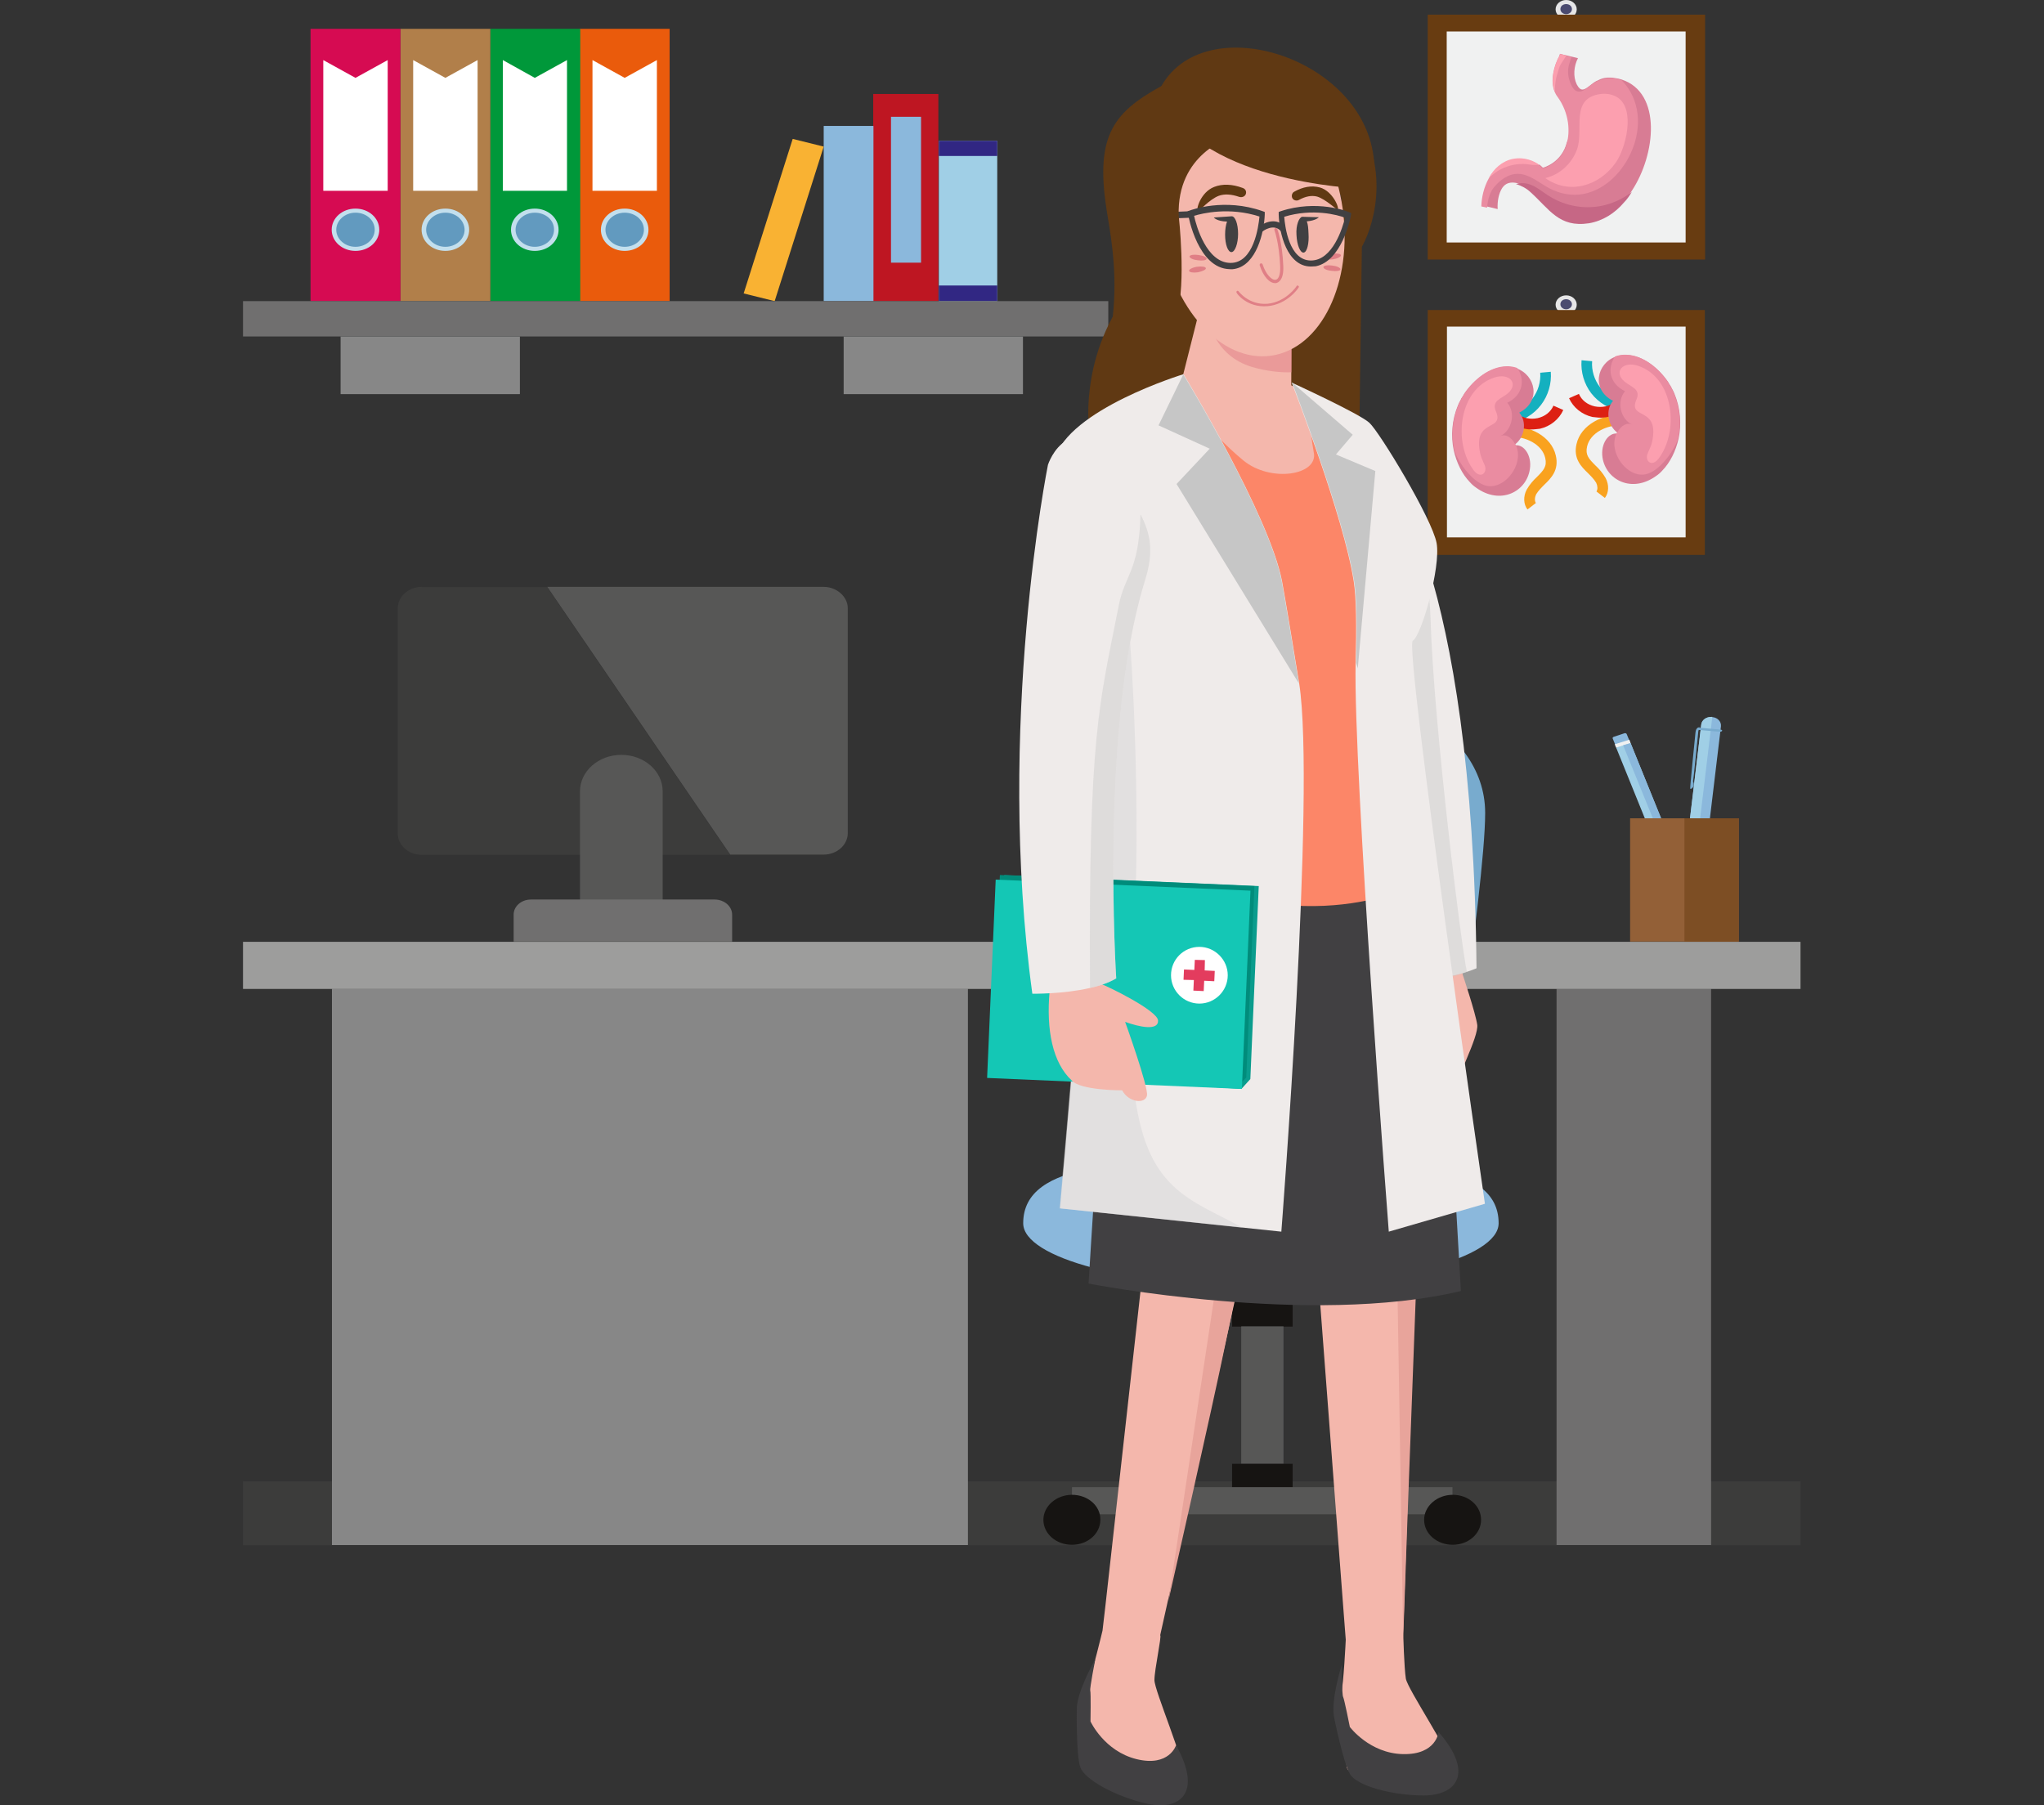 <?xml version="1.0" encoding="utf-8"?>
<!-- Generator: Adobe Illustrator 25.1.0, SVG Export Plug-In . SVG Version: 6.00 Build 0)  -->
<svg version="1.1" id="Capa_1" xmlns="http://www.w3.org/2000/svg" xmlns:xlink="http://www.w3.org/1999/xlink" x="0px" y="0px"
	 viewBox="0 0 850.4 751.2" style="enable-background:new 0 0 850.4 751.2;" xml:space="preserve">
<rect x="0" y="0" width="850.4" height="751.2" fill="#333333" stroke="none"/>
<style type="text/css">
	.st0{fill:#E6E6E7;}
	.st1{fill:#4B4B70;}
	.st2{fill:#3C3C3B;}
	.st3{fill:#683C11;}
	.st4{fill:#F0F1F1;}
	.st5{fill:url(#SVGID_1_);}
	.st6{fill:url(#SVGID_2_);}
	.st7{fill:#575756;}
	.st8{fill:url(#SVGID_3_);}
	.st9{fill:url(#SVGID_4_);}
	.st10{fill:#78ABCE;}
	.st11{fill:#8BB8DC;}
	.st12{fill:#878787;}
	.st13{fill:#706F6F;}
	.st14{fill:#BE1E2C;}
	.st15{fill:#A0CFE6;}
	.st16{fill:#F7CF9C;}
	.st17{fill:#221F1F;}
	.st18{fill:#936037;}
	.st19{fill:#7D4E24;}
	.st20{fill:#9D9D9C;}
	.st21{fill:#312783;}
	.st22{fill:#BE1622;}
	.st23{fill:#EA5B0C;}
	.st24{fill:#FFFFFF;}
	.st25{fill:#C3DFED;}
	.st26{fill:#629ABF;}
	.st27{fill:#00983A;}
	.st28{fill:#B17F4A;}
	.st29{fill:#D60B52;}
	.st30{fill:#F9B233;}
	.st31{fill:#F9A21F;}
	.st32{fill:#14B0BF;}
	.st33{fill:#DD2013;}
	.st34{fill:#D87C94;}
	.st35{fill:#EA8CA1;}
	.st36{fill:#FC9FAF;}
	.st37{fill:#C66785;}
	.st38{fill:#603913;}
	.st39{fill:#F4B7AC;}
	.st40{fill:#EFEBEA;}
	.st41{opacity:0.4;fill:#C6C6C6;enable-background:new    ;}
	.st42{fill:#414042;}
	.st43{fill:#E8A49B;}
	.st44{opacity:0.5;fill:#E07F86;enable-background:new    ;}
	.st45{fill:#158048;}
	.st46{fill:#FC8668;}
	.st47{fill:#C6C6C6;}
	.st48{opacity:0.4;fill:#D0D1D3;enable-background:new    ;}
	.st49{fill:#0A9C8D;}
	.st50{fill:#008C7B;}
	.st51{fill:#14C7B5;}
	.st52{fill:#E33C5E;}
	.st53{fill:#E07F86;}
</style>
<g>
	<path class="st0" d="M651.6,122.9c-2.4,0-4.4,1.7-4.4,3.9c0,2.1,2,3.9,4.4,3.9c2.4,0,4.4-1.7,4.4-3.9S654,122.9,651.6,122.9z"/>
	<path class="st1" d="M651.6,124.5c-1.4,0-2.4,0.9-2.4,2.1c0,1.2,1.1,2.1,2.4,2.1s2.4-0.9,2.4-2.1C654,125.5,653,124.5,651.6,124.5z
		"/>
</g>
<g>
	<path class="st0" d="M651.6,0c-2.4,0-4.4,1.7-4.4,3.9c0,2.1,2,3.9,4.4,3.9c2.4,0,4.4-1.7,4.4-3.9S654,0,651.6,0z"/>
	<path class="st1" d="M651.6,1.7c-1.4,0-2.4,0.9-2.4,2.1s1.1,2.1,2.4,2.1S654,5,654,3.8C654,2.6,653,1.7,651.6,1.7z"/>
</g>
<rect x="101.1" y="616.4" class="st2" width="648" height="26.6"/>
<g>
	<rect x="594" y="6.1" class="st3" width="115.4" height="101.9"/>
	<rect x="601.9" y="13.1" class="st4" width="99.4" height="87.8"/>
</g>
<g>
	<rect x="594" y="129" class="st3" width="115.3" height="101.9"/>
	<rect x="602" y="135.9" class="st4" width="99.3" height="87.7"/>
</g>
<g>
	<g>
		<g>
			
				<radialGradient id="SVGID_1_" cx="525.205" cy="209.173" r="11.437" gradientTransform="matrix(1 0 0 -1 0 751)" gradientUnits="userSpaceOnUse">
				<stop  offset="0.574" style="stop-color:#161412"/>
				<stop  offset="0.798" style="stop-color:#161412"/>
				<stop  offset="1" style="stop-color:#161412"/>
			</radialGradient>
			<rect x="512.6" y="531.7" class="st5" width="25.2" height="20.3"/>
			
				<radialGradient id="SVGID_2_" cx="525.205" cy="136.827" r="9.606" gradientTransform="matrix(1 0 0 -1 0 751)" gradientUnits="userSpaceOnUse">
				<stop  offset="0.574" style="stop-color:#161412"/>
				<stop  offset="0.798" style="stop-color:#161412"/>
				<stop  offset="1" style="stop-color:#161412"/>
			</radialGradient>
			<rect x="512.6" y="609.1" class="st6" width="25.2" height="10.1"/>
			<rect x="516.4" y="551.9" class="st7" width="17.6" height="57.1"/>
			<rect x="446" y="618.8" class="st7" width="158.3" height="11.3"/>
			
				<radialGradient id="SVGID_3_" cx="446.034" cy="118.522" r="11.204" gradientTransform="matrix(1 0 0 -1 0 751)" gradientUnits="userSpaceOnUse">
				<stop  offset="0.574" style="stop-color:#161412"/>
				<stop  offset="0.798" style="stop-color:#161412"/>
				<stop  offset="1" style="stop-color:#161412"/>
			</radialGradient>
			<path class="st8" d="M446,622c-6.5,0-11.9,4.7-11.9,10.4c0,5.8,5.3,10.4,11.9,10.4c6.5,0,11.8-4.6,11.8-10.4
				C457.9,626.6,452.6,622,446,622z"/>
			
				<radialGradient id="SVGID_4_" cx="604.367" cy="118.522" r="11.195" gradientTransform="matrix(1 0 0 -1 0 751)" gradientUnits="userSpaceOnUse">
				<stop  offset="0.574" style="stop-color:#161412"/>
				<stop  offset="0.798" style="stop-color:#161412"/>
				<stop  offset="1" style="stop-color:#161412"/>
			</radialGradient>
			<path class="st9" d="M604.4,622c-6.5,0-11.9,4.7-11.9,10.4c0,5.8,5.3,10.4,11.9,10.4c6.5,0,11.8-4.6,11.8-10.4
				C616.2,626.6,611,622,604.4,622z"/>
		</g>
		<path class="st10" d="M526.4,279.8c-42,0-93.9,21.1-93.9,55.4s27.2,160.1,27.2,160.1l138.5,1.7c0,0,19.7-127.7,19.7-158.7
			C617.9,300.9,568.5,279.8,526.4,279.8z"/>
		<path class="st11" d="M524.6,482.8c-54.7,0-98.9,0-98.9,26.2c0,14.5,44.3,26.2,98.9,26.2c54.7,0,98.9-11.7,98.9-26.2
			C623.5,482.8,579.3,482.8,524.6,482.8z"/>
	</g>
	<rect x="138.1" y="411.4" class="st12" width="264.6" height="231.5"/>
	<rect x="647.6" y="411.4" class="st13" width="64.3" height="231.5"/>
	<g>
		<g>
			<polygon class="st4" points="700.8,387.4 701.5,388.4 702.4,387.5 702.7,384.7 701.2,384.6 			"/>
			<polygon class="st14" points="700.4,385.9 703.1,386.2 704.2,382.5 700.3,382.1 			"/>
			<path class="st11" d="M712.5,298.4h-0.4c-2.1-0.2-4.1,1.2-4.3,3.1l-7.2,60c-0.2,1.8-1.5,20.9-0.6,21.5c0.4,0.3,3.7,0.7,4.3,0.3
				c0.6-0.4,4.4-19.8,4.5-21.1l7.2-60C716.2,300.3,714.6,298.6,712.5,298.4z"/>
			<path class="st15" d="M707.8,301.5l-7.2,60c-0.2,1.8-1.5,20.9-0.6,21.5c0.2,0.2,1.2,0.3,2.2,0.4l10.2-85.1h-0.2
				C709.9,298.2,708,299.6,707.8,301.5z"/>
			<path class="st10" d="M715.8,303.6l-8.7-0.8c-0.4,0-0.8,0.2-0.9,0.4c0,0.3-0.2,0.5,0.2,0.5l9.2,0.8c0.4,0,0.8-0.2,0.9-0.4
				C716.6,303.9,716.3,303.6,715.8,303.6z"/>
			<path class="st10" d="M705.4,304.8c-0.1,0.9-2.3,22.8-2.2,23.3c0.2,0.5,1.4-0.4,1.5-1.4c0.1-0.9-0.4-1.6-0.3-1.6
				c0.1,0,2.2-20.9,2.2-20.9l0.5-1.6C707.1,302.7,705.6,302.4,705.4,304.8z"/>
		</g>
		<g>
			<g>
				<path class="st11" d="M676.8,305.5c-0.1-0.3-0.5-0.5-0.9-0.4l-4.5,1.5c-0.4,0.1-0.6,0.5-0.4,0.8l1.6,3.9
					c0.1,0.3,0.5,0.5,0.9,0.4l4.5-1.5c0.4-0.1,0.6-0.5,0.4-0.8L676.8,305.5z"/>
				<polygon class="st16" points="707.6,389.3 707.6,381.2 701.6,383.1 				"/>
				<polygon class="st17" points="707.6,389.3 707.8,386.7 705.6,387.4 				"/>
				<polygon class="st15" points="672.4,311.1 701.6,383.1 707.6,381.2 678.4,309.2 				"/>
				<polygon class="st4" points="671.8,309.7 672.4,311.1 678.4,309.2 677.9,307.8 				"/>
				<polygon class="st11" points="675.3,310.1 704.6,382.2 707.6,381.2 678.4,309.2 				"/>
			</g>
		</g>
		<g>
			<rect x="678.2" y="340.5" class="st18" width="45.2" height="51.3"/>
			<rect x="700.8" y="340.5" class="st19" width="22.6" height="51.3"/>
		</g>
	</g>
	<g>
		<g>
			<path class="st2" d="M175.5,244.2c-5.5,0-10,4-10,8.9v68.1v8.9v16.7c0,4.9,4.4,8.9,10,8.9h128.2l-76.1-111.4H175.5z"/>
			<path class="st7" d="M342.7,244.2h-115l76.1,111.4h38.9c5.5,0,10-4,10-8.9v-16.8l0,0V253C352.7,248.3,348.1,244.2,342.7,244.2z"
				/>
		</g>
		<path class="st7" d="M258.5,314.1c-9.5,0-17.2,6.8-17.2,15.2v49.1c0,8.3,7.7,10,17.2,10c9.5,0,17.2-1.7,17.2-10v-49.2
			C275.7,320.9,268,314.1,258.5,314.1z"/>
		<path class="st13" d="M297.3,374.3h-55.5h-7.2h-13.7c-4,0-7.2,2.8-7.2,6.3v11.2h90.9v-11.2C304.6,377.1,301.3,374.3,297.3,374.3z"
			/>
	</g>
	<rect x="101.1" y="391.9" class="st20" width="648" height="19.6"/>
</g>
<g>
	<rect x="351" y="140" class="st12" width="74.6" height="24"/>
	<rect x="141.7" y="140" class="st12" width="74.6" height="24"/>
	<g>
		<rect x="390.6" y="58.6" class="st15" width="24.3" height="66.8"/>
		<rect x="390.6" y="58.6" class="st21" width="24.3" height="6.3"/>
		<rect x="390.6" y="118.8" class="st21" width="24.3" height="6.5"/>
	</g>
	<rect x="363.3" y="39.1" class="st22" width="27.1" height="86.2"/>
	<rect x="370.7" y="48.6" class="st11" width="12.5" height="60.7"/>
	<rect x="342.7" y="52.4" class="st11" width="20.7" height="72.9"/>
	<g>
		<rect x="241.2" y="12" class="st23" width="37.4" height="113.3"/>
		<polygon class="st24" points="246.5,25 246.5,79.4 273.3,79.4 273.3,25 259.9,32.4 		"/>
		<path class="st25" d="M259.9,86.8c-5.5,0-9.9,3.9-9.9,8.8c0,4.9,4.4,8.8,9.9,8.8s9.9-3.9,9.9-8.8S265.4,86.8,259.9,86.8z"/>
		<path class="st26" d="M259.9,88.5c-4.4,0-8,3.2-8,7.1c0,3.9,3.6,7.1,8,7.1c4.4,0,8-3.2,8-7.1C267.9,91.6,264.3,88.5,259.9,88.5z"
			/>
	</g>
	<g>
		<rect x="204" y="12" class="st27" width="37.4" height="113.3"/>
		<polygon class="st24" points="209.2,25 209.2,79.4 235.9,79.4 235.9,25 222.5,32.4 		"/>
		<path class="st25" d="M222.5,86.8c-5.5,0-9.9,3.9-9.9,8.8c0,4.9,4.4,8.8,9.9,8.8s9.9-3.9,9.9-8.8S228,86.8,222.5,86.8z"/>
		<path class="st26" d="M222.5,88.5c-4.4,0-8,3.2-8,7.1c0,3.9,3.6,7.1,8,7.1s8-3.2,8-7.1C230.6,91.6,227,88.5,222.5,88.5z"/>
	</g>
	<g>
		<rect x="166.6" y="12" class="st28" width="37.4" height="113.3"/>
		<polygon class="st24" points="171.9,25 171.9,79.4 198.7,79.4 198.7,25 185.3,32.4 		"/>
		<path class="st25" d="M185.3,86.8c-5.5,0-9.9,3.9-9.9,8.8c0,4.9,4.4,8.8,9.9,8.8s9.9-3.9,9.9-8.8S190.8,86.8,185.3,86.8z"/>
		<path class="st26" d="M185.3,88.5c-4.4,0-8,3.2-8,7.1c0,3.9,3.6,7.1,8,7.1s8-3.2,8-7.1C193.2,91.6,189.7,88.5,185.3,88.5z"/>
	</g>
	<g>
		<rect x="129.2" y="12" class="st29" width="37.4" height="113.3"/>
		<polygon class="st24" points="134.5,25 134.5,79.4 161.3,79.4 161.3,25 147.9,32.4 		"/>
		<path class="st25" d="M147.9,86.8c-5.5,0-9.9,3.9-9.9,8.8c0,4.9,4.4,8.8,9.9,8.8c5.5,0,9.9-3.9,9.9-8.8S153.4,86.8,147.9,86.8z"/>
		<path class="st26" d="M147.9,88.5c-4.4,0-8,3.2-8,7.1c0,3.9,3.6,7.1,8,7.1s8-3.2,8-7.1C155.9,91.6,152.4,88.5,147.9,88.5z"/>
	</g>
	<polygon class="st30" points="309.4,122.1 322.3,125.3 342.7,61 329.8,57.8 	"/>
	<rect x="101.1" y="125.3" class="st13" width="360" height="14.7"/>
</g>
<g id="_x33_">
	<g>
		<g>
			<g>
				<path class="st31" d="M635.5,212c-1.7-2.2-1.8-5.5-0.3-8.3c1.2-2.1,2.7-3.8,4.2-5.2c2.8-2.8,4.3-4.4,3.5-7.9
					c-1.3-5.8-8.4-9.1-14.4-8.8l-0.2-4.4c7.9-0.4,17.2,4.1,19,12.2c1.4,6-2,9.4-4.7,12c-1.4,1.4-2.6,2.6-3.5,4.1
					c-0.6,1.3-0.7,2.7-0.1,3.6L635.5,212z"/>
			</g>
			<g>
				<path class="st32" d="M628.8,175.8l-0.7-4.4c3.7-0.6,7.2-2.6,9.5-5.6c2.3-3,3.5-6.9,3.2-10.7l4.4-0.4c0.4,4.9-1.1,9.9-4,13.7
					C638.1,172.5,633.7,175.1,628.8,175.8z"/>
			</g>
			<g>
				<path class="st33" d="M637.2,178.7c-3.2,0-6.2-1.1-8.5-3c-0.1,0-0.3-0.1-0.5-0.2c-0.6-0.2-1.6-0.5-2.3-1.3l3.2-3.2h-0.1
					c0.1,0,0.4,0.1,0.5,0.2c0.6,0.2,1.4,0.4,2.1,1.1c2.1,1.7,5.1,2.3,8.1,1.7c3.1-0.7,5.5-2.6,6.6-5.2l4.1,1.8
					c-1.7,3.8-5.3,6.8-9.7,7.8C639.6,178.5,638.4,178.7,637.2,178.7z"/>
			</g>
		</g>
		<g>
			<path class="st34" d="M636.5,195.2c-1.4,9.4-12.2,15.1-22.4,7.7c-0.9-0.6-1.8-1.4-2.5-2.2c-3.3-3.4-5.6-8.1-6.8-13.4l0,0
				c-1.2-5.9-0.8-12.5,1.8-18.7c0.3-0.7,0.7-1.6,1.2-2.4c0,0,0,0,0-0.1c0.2-0.3,0.3-0.6,0.5-0.8l0,0c0.3-0.5,0.6-0.9,0.9-1.5
				c3.9-5.7,10.4-11,17.3-11.2c0.2,0,0.5,0,0.7,0c0.1,0,0.2,0,0.3,0c1.3,0.1,2.4,0.3,3.5,0.7c7.9,2.8,10.3,13.7,1.1,18.4
				c3.3,3.8,2.2,10.4-1.9,13.3c-0.3,0.2-0.7,0.4-1.1,0.6c0.4-0.2,0.8-0.3,1.3-0.3C634,184.8,637.4,189.5,636.5,195.2z"/>
			<path class="st35" d="M630.6,185c0.8,1.7,1.2,3.9,0.8,6.2c-0.8,5.4-6,11.5-11.9,11.1c-5.7-0.4-11.7-8.4-13.8-13.3
				c-0.3-0.6-0.5-1.3-0.7-1.9l0,0c-1.2-5.9-0.8-12.5,1.8-18.7c0.3-0.7,0.7-1.6,1.2-2.4c0,0,0,0,0-0.1c0.2-0.3,0.3-0.6,0.5-0.8l0,0
				c0.3-0.5,0.6-0.9,0.9-1.5c3.9-5.7,10.2-11,17.3-11.2c0.2,0,0.5,0,0.7,0c0.1,0,0.2,0,0.3,0c1.3,0.1,2.4,0.3,3.5,0.7
				c3.3,4.5,2.7,11.2-4.1,14.5c3.6,4.1,2,11.6-3,13.9c2.2-1.1,4.7,0.4,6.2,3.2C630.5,184.8,630.6,184.9,630.6,185z"/>
			<path class="st36" d="M615.6,187.4c0.2,1.5,0.6,2.8,1.2,4.1c0.4,1.1,1.1,2.1,1.2,3.3c0.1,1.2-0.5,2.5-1.7,2.7
				c-1.2,0.2-2.3-0.7-3.1-1.7c-8.7-11.4-6.5-33.7,8.5-38.7c6.4-2.1,10.3,2.6,5.6,6.6c-2.6,2.2-6.8,3-5,7.3
				C626.1,179.5,613.4,174.1,615.6,187.4z"/>
		</g>
	</g>
	<g>
		<g>
			<g>
				<path class="st31" d="M667.7,207.2c1.7-2.2,1.8-5.5,0.3-8.3c-1.2-2.1-2.7-3.8-4.2-5.2c-2.8-2.8-4.3-4.4-3.5-7.9
					c1.3-5.8,8.4-9.1,14.4-8.8l0.2-4.4c-7.9-0.4-17.2,4.1-19,12.2c-1.4,6,2,9.4,4.7,12c1.4,1.4,2.6,2.6,3.5,4.1
					c0.6,1.3,0.7,2.7,0.1,3.6L667.7,207.2z"/>
			</g>
			<g>
				<path class="st32" d="M674.4,171l0.7-4.4c-3.7-0.6-7.2-2.6-9.5-5.6c-2.3-3-3.5-6.9-3.2-10.7l-4.4-0.4c-0.4,4.9,1.1,9.9,4,13.7
					C665.1,167.6,669.6,170.3,674.4,171z"/>
			</g>
			<g>
				<path class="st33" d="M666,173.8c3.2,0,6.2-1.1,8.5-3c0.1,0,0.3-0.1,0.5-0.2c0.6-0.2,1.6-0.5,2.3-1.3l-3.2-3.2h0.1
					c-0.1,0-0.4,0.1-0.5,0.2c-0.6,0.2-1.4,0.4-2.1,1.1c-2.1,1.7-5.1,2.3-8.1,1.7c-3.1-0.7-5.5-2.6-6.6-5.2l-4.1,1.8
					c1.7,3.8,5.3,6.8,9.7,7.8C663.7,173.6,664.8,173.8,666,173.8z"/>
			</g>
		</g>
		<g>
			<path class="st34" d="M666.7,190.3c1.4,9.4,12.2,15.1,22.4,7.7c0.9-0.6,1.8-1.4,2.5-2.2c3.3-3.4,5.6-8.1,6.8-13.4l0,0
				c1.2-5.9,0.8-12.5-1.8-18.7c-0.3-0.7-0.7-1.6-1.2-2.4c0,0,0,0,0-0.1c-0.2-0.3-0.3-0.6-0.5-0.8l0,0c-0.3-0.5-0.6-0.9-0.9-1.5
				c-3.9-5.7-10.4-11-17.3-11.2c-0.2,0-0.5,0-0.7,0c-0.1,0-0.2,0-0.3,0c-1.3,0.1-2.4,0.3-3.5,0.7c-7.9,2.8-10.3,13.7-1.1,18.4
				c-3.3,3.8-2.2,10.4,1.9,13.3c0.3,0.2,0.7,0.4,1.1,0.6c-0.4-0.2-0.8-0.3-1.3-0.3C669.2,180,665.9,184.6,666.7,190.3z"/>
			<path class="st35" d="M672.6,180.2c-0.8,1.7-1.2,3.9-0.8,6.2c0.8,5.4,6,11.5,11.9,11.1c5.7-0.4,11.7-8.4,13.8-13.3
				c0.3-0.6,0.5-1.3,0.7-1.9l0,0c1.2-5.9,0.8-12.5-1.8-18.7c-0.3-0.7-0.7-1.6-1.2-2.4c0,0,0,0,0-0.1c-0.2-0.3-0.3-0.6-0.5-0.8l0,0
				c-0.3-0.5-0.6-0.9-0.9-1.5c-3.9-5.7-10.2-11-17.3-11.2c-0.2,0-0.5,0-0.7,0c-0.1,0-0.2,0-0.3,0c-1.3,0.1-2.4,0.3-3.5,0.7
				c-3.3,4.5-2.7,11.2,4.1,14.5c-3.6,4.1-2,11.6,3,13.9c-2.2-1.1-4.7,0.4-6.2,3.2C672.7,180,672.6,180.1,672.6,180.2z"/>
			<path class="st36" d="M687.6,182.5c-0.2,1.5-0.6,2.8-1.2,4.1c-0.4,1.1-1.1,2.1-1.2,3.3c-0.1,1.2,0.5,2.5,1.7,2.7s2.3-0.7,3.1-1.7
				c8.7-11.4,6.5-33.7-8.5-38.7c-6.4-2.1-10.3,2.6-5.6,6.6c2.6,2.2,6.8,3,5,7.3C677.1,174.7,689.8,169.1,687.6,182.5z"/>
		</g>
	</g>
</g>
<g id="_x35_">
	<path class="st34" d="M674.7,33.1c-0.5-0.1-1-0.3-1.5-0.4c-0.2,0-2.7-0.5-2.8-0.4c-0.4,0-0.8,0-1.3,0c-0.1,0-0.3,0-0.4,0
		c-1.5,0.1-2.7,0.5-3.8,1.1c-0.2,0.1-0.3,0.2-0.5,0.2l0,0c-1.1,0.5-2,1.3-2.8,1.9c-0.1,0.1-0.2,0.2-0.4,0.3c0,0-0.1,0-0.1,0.1
		c-2.1,1.6-3.5,2.3-5.1-0.8c-1.6-3.3-1.2-7.6,0.5-10.9l-7.5-1.8c0,0.1,0,0.3-0.1,0.4c-0.3,1.9-0.7,4.5-1.1,7.4
		c-0.3,3.8-0.2,7.8,1.5,10.3c5,7.8,4.9,14,2.6,18.7c-2.2,8.7-10,10.6-10,10.6s-0.4-0.5-1.4-1.3c-0.7,0.2-1.4,0.3-1.9,0.4
		c-3.6,0.4-7.2,0-10.8,0.5c-3.7,0.5-5.9,1.9-7.4,3.9c-2.2,3.2-2.4,7.7-3.1,12.3l5.8,1.4c-0.2-3.1,0.4-6.5,1.9-8.8
		c1.4-2.1,3.5-2.5,5.7-2.1c2.1,0.4,4.3,1.8,6,3.3c8,7.2,11.9,14.9,24.4,13c5.9-0.9,10.8-4.1,14.6-8.7c1.1-1.3,2.2-2.7,3.2-4.3
		C688.9,64.3,691.5,38.6,674.7,33.1z"/>
	<path class="st35" d="M679,62.5c-3.5,8.5-10.7,16.3-20.1,18.2c-4.9,0.9-9.8,0-14.2-2.3c-3.8-2-7.3-5.1-11.5-5.9
		c-4.3-0.8-8.1,1.5-10.9,4.6c-2.5,2.5-3.3,5.9-3.6,9.3l-2.4-0.5c0.1-3.9,1.1-8,3-11.5c2.2-4,5.6-7.1,10.1-8
		c5.1-0.9,8.8,0.8,10.8,2.2c0.1,0.1,0.2,0.1,0.3,0.2c0.9,0.7,1.4,1.3,1.4,1.3s7.9-2,10-10.6c1.2-4.3,1.3-12.2-4.1-19.5
		c-0.4-0.5-0.7-1.2-1-1.8c-1.9-4.4-0.4-10.9,2.1-15.2c0.1-0.1,0-0.3,0.1-0.4l4.9,1.2c-0.2-0.1-1.1,3.1-1.2,3.4
		c-1.2,5.1,1.5,9.5,2.4,10.2c2.1,1.6,3.8,0.3,5.9-1.3c0,0,0.1,0,0.1-0.1c0.1-0.1,0.2-0.2,0.4-0.3c0.1-0.1,0.2-0.2,0.3-0.2
		c0.7-0.5,1.6-1.2,2.5-1.6l0,0c0.2-0.1,0.3-0.2,0.5-0.2c1.2-0.5,2.5-0.9,3.8-1.1c0.1,0,0.3,0,0.4,0c2-0.2,4,0.1,5.6,0.8h0.1
		C682.4,41.3,683.1,52.7,679,62.5z"/>
	<path class="st36" d="M672.9,40.5c7.7,4.9,3.5,21.3-0.7,27.2c-6.8,9.7-19.3,13.5-29.3,6.4c6.1-1.4,11.1-6.1,13.2-11.9
		c3-8.2-3.1-21.4,9.9-23.1C668.8,38.8,671.1,39.4,672.9,40.5z"/>
	<path class="st37" d="M678.9,79.9c-1,1.6-2,3.1-3.2,4.3c-3.8,4.5-8.8,7.7-14.6,8.7c-12.5,1.9-16.4-5.8-24.4-13
		c-1.6-1.5-3.8-2.7-6-3.3c1.6-0.5,3.4-0.5,5-0.1c3.4,0.9,6,3.4,9,5.2c6.9,4.3,15.4,5.6,23.2,3.6C672,84.2,675.8,82.3,678.9,79.9z"/>
	<path class="st36" d="M647,35.5c0,0.6-0.1,1.6-0.1,2.6c-1.9-4.4-0.4-10.9,2.1-15.2c0-0.1,0-0.3,0.1-0.4l2.6,0.6
		c-1.1,1.8-2.5,3.7-2.8,4.5s-0.6,1.8-0.8,2.6C647.4,32,647.2,33.7,647,35.5z"/>
	<path class="st36" d="M640.3,68.5c-0.2,0.1-0.4,0.1-0.6,0.1c-1.6,0.2-3.1-0.1-4.6-0.3c-3.6-0.3-7.3,0.4-10.6,2.1
		c-1,0.4-1.8,1.1-2.6,1.6c-0.8,0.6-1.7,1.4-2.5,2.1c2.2-4,5.6-7.1,10.1-8C634.6,65.2,638.3,67.1,640.3,68.5z"/>
</g>
<g>
	<path class="st38" d="M561.5,45c-17.2-22-35.9-4.3-35.9-4.3L539,55.1c0,0,4.5,15.9,18.8,26.1c0,0,0.2,0.9,0.4,2.4l-68.7-6.5
		c0,0,8.2,13.4-15.8,39.7c-24.7,27-20.7,60.6-20.7,60.6l112.5,5.8l1.1-80.5c0-0.1,0.1-0.1,0.1-0.2C572.5,92.1,578.6,66.9,561.5,45z"
		/>
	<g>
		<path class="st39" d="M585.5,216c0,0,24.7,86.8,23,190c0,0-10,4.1-20.8-0.7c0,0-9.1-94.9-32.2-147.3c-5.3-11.2-3.8-26.1-0.7-34.4
			C581.4,183,585.5,216,585.5,216z"/>
		<g>
			<path class="st39" d="M601.4,423.8c0,0-5.9,11.1-7,12.1c-1.1,1.1-8.5,3.9-9.2,5.7c-0.6,1.8,1.7,4,7.3,2.1c5.5-2,7.1-2.5,8.1-3.6
				c1.1-1.1,7.5-12.7,7.5-12.7L601.4,423.8z"/>
			<path class="st39" d="M603.2,426.6c0,0-5.1,13.7-6.1,15.1c-1.1,1.4-9.3,5.6-9.7,7.9c-0.5,2.2,2.6,4.4,8.8,1.5
				c6.1-3,7.8-3.9,8.9-5.2c1.1-1.4,6.6-15.6,6.6-15.6L603.2,426.6z"/>
			<path class="st39" d="M608.5,405.4c0,0,5.4,16.1,6.1,21c0.7,4.9-9,23.3-10.3,28.9c-2.1,5.7-7.3,4.5-6-3.3
				c1.2-8.4,5.2-22.2,5.3-23.4c0.1-1.2-6.6-8-7.6-8.3c-0.9-0.4-5.4,5.6-5.7,6.8c-0.3,1.2,2.5,9.1-2.8,12.9
				c-5.3,3.8-7.6-13.2-6.9-16.4c0.7-3.2,2-14.5,8.9-20.5l16,0.1L608.5,405.4z"/>
		</g>
		<path class="st40" d="M614.3,402.9c0,0-15.8,7.1-26.6,2.2c0,0-9.1-94.9-32.2-147.3c-5.3-11.2-3.8-26.1-0.7-34.4
			c7.8-11.8,21-27.8,21-27.8S612.7,235.1,614.3,402.9z"/>
		<path class="st41" d="M610.3,404.4c0,0-11.8,5.6-22.6,0.7c0,0-9.1-94.9-32.2-147.3c-5.3-11.2-3.8-26.1-0.7-34.4
			c7.8-11.8,21-27.8,21-27.8s17.8,14.1,19.4,62.5C596.5,301.7,608,394.1,610.3,404.4z"/>
	</g>
	<path class="st39" d="M511.5,154.8c-43.9,12.5-65.1,28.7-65.1,28.7l40.5,79.4c0,0,6.6,31.6-1.6,46.8
		c-29.6,25.6-23.2,53.7-23.2,53.7c20.4,13.8,81.8,6.1,81.8,6.1s21.2-6.2,36.2-25.8c0,0-6.6-39.7-1.8-61.7
		c9.8-31.1,12.8-53.2,5.2-75.7C574.8,191.2,552,155.4,511.5,154.8z"/>
	<g>
		<path class="st39" d="M536,332.4l0.9,14.6l0.3,5.2l0.3,5.3l11.3,178.9l10.3,135.6l0.8,10.3c0,0-0.9,19-1.9,22
			c-5,8.4,1.7,23.7,2.3,30.8c0.5,7.5,44.1,15.6,45.3,2.7c-2.6-9.4-19.9-34.8-20.7-39.3c-0.7-4.3-1.1-18.8-1.1-18.8l3.8-114.1
			l0.9-29.7l8.5-176.8v-0.6L587.1,329l-19.1,1.1l-8.3,0.4L536,332.4z"/>
		<path class="st42" d="M598.5,720.7c0,0-0.8,9.5-14.8,9.2c-13.9-0.3-22.1-11.3-22.1-11.3s-2.3-11.6-2.8-12.5
			c-0.5-0.8-0.6-13.2-0.6-13.2s-4.9,15.3-3,22.4c0,0,3.6,17.9,6.4,22.8c2.7,4.9,17.3,9,30.7,9S613.7,738.1,598.5,720.7z"/>
		<path class="st39" d="M459.9,668.2l-1.2,10.3c0,0-4.4,18.5-5.9,21.2c-6.4,7.4-2.7,23.6-3.4,30.7c-0.8,7.5,40.4,23.5,44,11.1
			c-0.8-9.7-13.1-38-13.1-42.4s3.1-18.4,2.4-18.7l31.3-140.4L540,398.5l11-62.1L494.6,307c0,0-15.8,14.4-17.4,33
			c-4,52.8-2.2,192.8-2.2,192.8L459.9,668.2z"/>
		<path class="st43" d="M474.4,497l45.8,7.8c0,0-6.8,38.2-10.4,54.5c-5.5,26.8-23.7,106.9-23.7,106.9l23.2-153.8L474.4,497z"/>
		<path class="st43" d="M590.4,502.8l-4.9,131.1l-1.7,48L581,512.1l-33.7-5.2C567.7,506.7,589.9,503.4,590.4,502.8z"/>
		<path class="st42" d="M489.3,726.2c0,0-2.8,9.1-16.4,5.8c-13.5-3.3-19.2-15.7-19.2-15.7s0.2-11.8-0.1-12.8
			c-0.3-0.9,2.1-13.1,2.1-13.1s-8,13.9-7.7,21.2c0,0-0.3,18.4,1.4,23.6c1.7,5.3,15,12.5,28.1,15.4
			C490.7,753.4,500.5,746.3,489.3,726.2z"/>
	</g>
	<path class="st42" d="M485.9,321.1c0,0-19.9,32.5-23.5,74c-3.6,41.5-9.5,139-9.5,139s92.4,18,154.9,3.1l-9.9-172.6L485.9,321.1z"/>
	<polygon class="st39" points="500.3,124 489.5,166.8 537.2,168.1 537.3,139.7 523.8,121.2 	"/>
	<path class="st44" d="M502.7,132c0.2,0.8,2,15.8,18.2,20.7c6.1,1.8,12.3,2.4,16.5,2.2l0.1-15.2l0,0
		C537.3,139.7,519.7,142.6,502.7,132z"/>
	<path class="st45" d="M589.9,555.5"/>
	<path class="st46" d="M456.2,352.5c0,0,14.7,9,38.6,16.1l0,0c7.1,2.1,15,4.1,23.6,5.6c1.6,0.3,3.2,0.5,4.7,0.8
		c27.7,5,48.3-0.5,55.6-3c1.9-0.6,3-1.1,3-1.1c2.5-9.7,2.2-25.1,1.4-40.6c-1.1-19.9-3.1-40.2-1.3-49.3c3.1-16.3,16.8-33.7,12.3-56.6
		c-3-16.6-22.6-45.9-22.6-45.9c-10.9-8.4-27.2-14.7-27.2-14.7s0.5,15.2,2.3,24.5c1.9,9.5-18,12.6-29.3,3.3
		c-14.4-11.8-28-30.2-28-30.2s-38.7,14.6-43.7,20.2c-7.8,5.8,19.9,41.3,19.9,41.3s3,5.5,10.4,19.7c9.2,17.4,17.7,51.3,6.6,64.9
		C471.6,321.1,456.2,352.5,456.2,352.5z"/>
	<path class="st40" d="M577.8,512.5l40-11.6c0,0-33.7-232.2-30-234.3c3.6-2.1,11.7-30.6,9.9-40.6s-23.7-46.2-28-50.1
		s-32.3-16.7-32.3-16.7l0,0c0.6,1.7,21.5,55.3,25.8,82.6c1.1,6.9,1.2,19.1,0.8,33.9C563,321.1,577.8,512.5,577.8,512.5z"/>
	<path class="st47" d="M563.4,241.9c1.1,6.9,1.2,19.1,0.8,33.9l0.7,2.3l7.3-82.1l-16.4-6.9l7-8.2l-25.2-21.7
		C538.2,161,559.1,214.7,563.4,241.9z"/>
	<path class="st40" d="M533.1,512.5l-92.1-9.7c0,0,15.9-173.7,12.9-190.5c-0.8-4.4-3.2-13.6-5.8-25c-7.6-31.7-18.4-80.7-9.4-96.1
		c5.7-20.9,53.7-35.5,53.7-35.5s35.8,58.8,41,86.2c1.5,8,4.1,24,7.1,42.3l0,0C547.5,328.9,533.1,512.5,533.1,512.5z"/>
	<path class="st48" d="M440.8,502.8c0,0,15.9-173.7,12.9-190.5c-0.8-4.4-3.2-13.6-5.8-25l22.3-19.7c0,0,5.1,66.1,1.2,129.6
		c-5.9,97,15.8,97.4,45.7,113.7L440.8,502.8z"/>
	<path class="st47" d="M503.3,186.7l-13.8,14.7l50.9,83c-3-18.4-5.6-34.2-7.1-42.3c-5.1-27.5-41-86.3-41-86.3L482,177L503.3,186.7z"
		/>
	<g>
		<polygon class="st49" points="417.8,364.1 414.2,446.7 516.5,453.1 520.2,449 523.7,368.7 		"/>
		<polygon class="st50" points="416,364.1 412.4,446.7 516.7,450.2 518.5,448.4 521.9,368.7 		"/>
		
			<rect x="424.1" y="356.5" transform="matrix(4.325544e-02 -0.999 0.999 4.325544e-02 36.197 856.794)" class="st51" width="82.6" height="106.1"/>
		<path class="st24" d="M510.8,405.8c0,6.5-5.3,11.8-11.8,11.8s-11.8-5.3-11.8-11.8S492.4,394,499,394
			C505.4,394,510.8,399.3,510.8,405.8z"/>
		<path class="st39" d="M477.2,455.8c0.6-3.7-9.1-30.6-9.1-30.6c6,2.2,14,3.8,13.7-0.6c-0.3-4.1-20.8-14.2-24.3-15.4
			c-0.9,0.5-20.8,3.1-20.8,3.1c-1.5,16.4,1.3,29.9,9.1,37.2c3.5,4.3,21.1,4.2,21.1,4.2C469.5,458.8,476.6,459.5,477.2,455.8z"/>
		<path class="st39" d="M436.4,203.5c0,0-15.4,97.5,0,209.3c0,0,11.4,3.2,22.5-3.6c0,0-2.6-104.2,15.6-164.2
			c4.2-12.9,0.7-28.8-3.7-37.5C436.5,167.2,436.4,203.5,436.4,203.5z"/>
		<path class="st40" d="M476,242.8c-18.3,60.1-11.6,164.3-11.6,164.3c-3,1.8-6.8,3.1-10.9,4c-11.2,2.6-24,2.4-24,2.4
			c-15.3-111.8,6.5-220.1,6.5-220.1s9.1-28.3,35.3,3.9c2.3,4.6,4.7,13.4,5.8,22.6C478.1,228.3,478,236.7,476,242.8z"/>
		<path class="st41" d="M476,242.8c-18.3,60.1-11.6,164.3-11.6,164.3c-3,1.8-6.8,3.1-10.9,4c-0.7-105.9,3.9-118,11.9-158.9
			c2.6-13.5,8.4-13.9,9.1-38.2c1.1,2.1,1.9,4,2.6,6C479.2,226.5,479.2,232.9,476,242.8z"/>
		<polygon class="st52" points="505.4,404 501.2,403.8 501.3,399.5 497.1,399.4 496.9,403.6 492.6,403.4 492.4,407.7 496.7,407.8 
			496.5,412.2 500.8,412.4 501,408.1 505.2,408.3 		"/>
	</g>
	<g>
		<path class="st39" d="M483.2,97.5c4.4,30.8,24.9,53.5,45.7,50.5c20.8-3,34.1-30.4,29.7-61.3c-4.4-30.8-24.9-53.5-45.7-50.5
			C492.1,39.2,478.8,66.6,483.2,97.5z"/>
		<g>
			<g>
				<g>
					<path class="st53" d="M550.9,107.3c0.1,0.6,1.7,0.9,3.7,0.6c1.9-0.3,3.4-1.1,3.3-1.7c-0.1-0.6-1.7-0.9-3.7-0.6
						C552.3,106,550.8,106.7,550.9,107.3z"/>
					<path class="st53" d="M550.6,111.1c0.1-0.6,1.7-0.9,3.7-0.6c1.9,0.2,3.4,0.9,3.4,1.6c-0.1,0.6-1.7,0.9-3.7,0.6
						C552,112.5,550.5,111.8,550.6,111.1z"/>
				</g>
				<g>
					<path class="st53" d="M501.7,111.6c-0.1-0.6-1.7-0.9-3.7-0.6c-1.9,0.3-3.4,1.1-3.3,1.7c0.1,0.6,1.7,0.9,3.7,0.6
						C500.3,112.9,501.8,112.2,501.7,111.6z"/>
					<path class="st53" d="M502,107.7c-0.1,0.6-1.7,0.9-3.7,0.6c-1.9-0.2-3.4-0.9-3.4-1.6c0.1-0.6,1.7-0.9,3.7-0.6
						C500.7,106.4,502.1,107,502,107.7z"/>
				</g>
			</g>
			<g>
				<g>
					<path class="st53" d="M530.7,117.8c0.1,0,0.2,0,0.2,0c0.9-0.2,3.3-1.2,3-7.2c-0.4-9.8-2.4-15.1-2.5-15.3
						c-0.1-0.3-0.5-0.5-0.8-0.4c-0.3,0.1-0.5,0.5-0.4,0.8c0,0,2,5.3,2.4,14.9c0.2,4-0.8,5.7-1.9,5.8c-1.5,0.3-4-2.1-5.4-6.4
						c-0.1-0.3-0.5-0.5-0.8-0.4c-0.3,0.1-0.5,0.5-0.4,0.8C525.5,114.9,528.2,118,530.7,117.8z"/>
				</g>
				<g>
					<path class="st53" d="M527.3,127.4c8.3-0.7,12.9-7.5,13-7.8c0.2-0.2,0.1-0.6-0.2-0.7c-0.2-0.2-0.6-0.1-0.7,0.2
						c0,0.1-4.4,6.6-12.1,7.3c-7.8,0.6-12-5.2-12-5.2c-0.2-0.2-0.5-0.3-0.7-0.1c-0.2,0.2-0.3,0.5-0.1,0.7
						C514.4,122,518.8,128.1,527.3,127.4z"/>
				</g>
				<g>
					<g>
						<path class="st38" d="M507,81.5c2.4-0.9,5.3-0.7,8.5,0.4c1.2,0.4,2.4-0.1,2.8-1.1c0.4-1.1-0.1-2.2-1.3-2.6
							c-4.3-1.6-8.4-1.8-11.9-0.4c-5.6,2.2-7.8,9.7-6.6,10.1C498.8,88,503.1,83,507,81.5z"/>
					</g>
				</g>
				<g>
					<g>
						<path class="st38" d="M548,81.8c-2.3-0.6-4.9-0.1-7.6,1.4c-0.9,0.5-2.2,0.2-2.7-0.7c-0.5-0.9-0.2-2.2,0.7-2.7
							c3.7-2.1,7.3-2.7,10.7-1.8c5.4,1.5,8.3,8.7,7.4,9.2C556.2,87.4,551.6,82.9,548,81.8z"/>
					</g>
				</g>
			</g>
			<path class="st42" d="M539.4,97.8c-0.3-4.2,1.1-7.4,2.4-7.6l6.9,0.2c0,0-1.2,1.4-5,1.7c0.5,1.4,0.6,2.7,0.7,5
				c0.3,4.2-0.6,7.8-2,8C541,105.3,539.6,102.1,539.4,97.8z"/>
			<path class="st42" d="M509.7,97.6c0-2.1,0.3-4,0.8-5.4c-4.3-0.1-5.5-1.7-5.5-1.7l7.4-0.5c1.5-0.1,2.7,3.2,2.7,7.3
				c0,4.1-1.3,7.5-2.7,7.6C510.9,105,509.7,101.8,509.7,97.6z"/>
		</g>
		<g>
			<g>
				<path class="st42" d="M545.4,110.9c-10,0-13.2-14.1-13.4-21.6v-1.1l0.8-0.3c15.1-5,28,0.1,28.5,0.4l0.9,0.4l-0.2,1.2
					c-0.1,0.8-3.8,18.8-14.6,20.9C546.8,110.8,546.2,110.9,545.4,110.9z M534.3,90.2c0.3,4,2,18.2,11.1,18.2
					c9.1,0,13.2-13.7,14.2-17.8C556.5,89.4,546.1,86.6,534.3,90.2z"/>
			</g>
			<g>
				<path class="st42" d="M511.6,112c-13.2-0.3-17.2-22-17.3-22.9l-0.2-1.2l0.9-0.3c0.5-0.2,14.4-5.4,30.4,0.3l0.8,0.3v1.1
					c-0.3,7.4-3.4,20.9-12.5,22.6C513.2,112,512.5,112.1,511.6,112z M496.8,89.8c0.9,4.3,5.2,19.4,15,19.6
					c9.8,0.2,11.8-15.1,12.2-19.3C511.4,86,500.1,88.8,496.8,89.8z"/>
			</g>
			<g>
				<path class="st42" d="M533.1,96.4l1.7-1.7c-3.4-4.4-8.5-2.3-10.8-0.5l1.2,2.2C525.3,96.2,530.1,92.6,533.1,96.4z"/>
			</g>
			<g>
				<polygon class="st42" points="495.1,90.6 494.9,87.9 485.1,88.3 485.4,91 				"/>
			</g>
		</g>
		<path class="st38" d="M482.4,37.3c17.7-35.5,88.2-13,89.4,32.2l-5.9,9C565.9,78.3,494.8,76.2,482.4,37.3z"/>
		<path class="st38" d="M459.5,152.1c6.1-1.3,26.1-7.7,30.1-21c4-13.3,0.8-41.3,0.8-41.3c-0.9-25.9,21.4-32.5,21.4-32.5
			c4.5-15.6-5.2-34.4-28.6-21.5c-20.8,11.4-27.9,21.5-22.4,54c1.9,11.3,4.3,26.7,1.8,44.9C460.9,141.6,459.6,147.3,459.5,152.1z"/>
	</g>
</g>
</svg>
